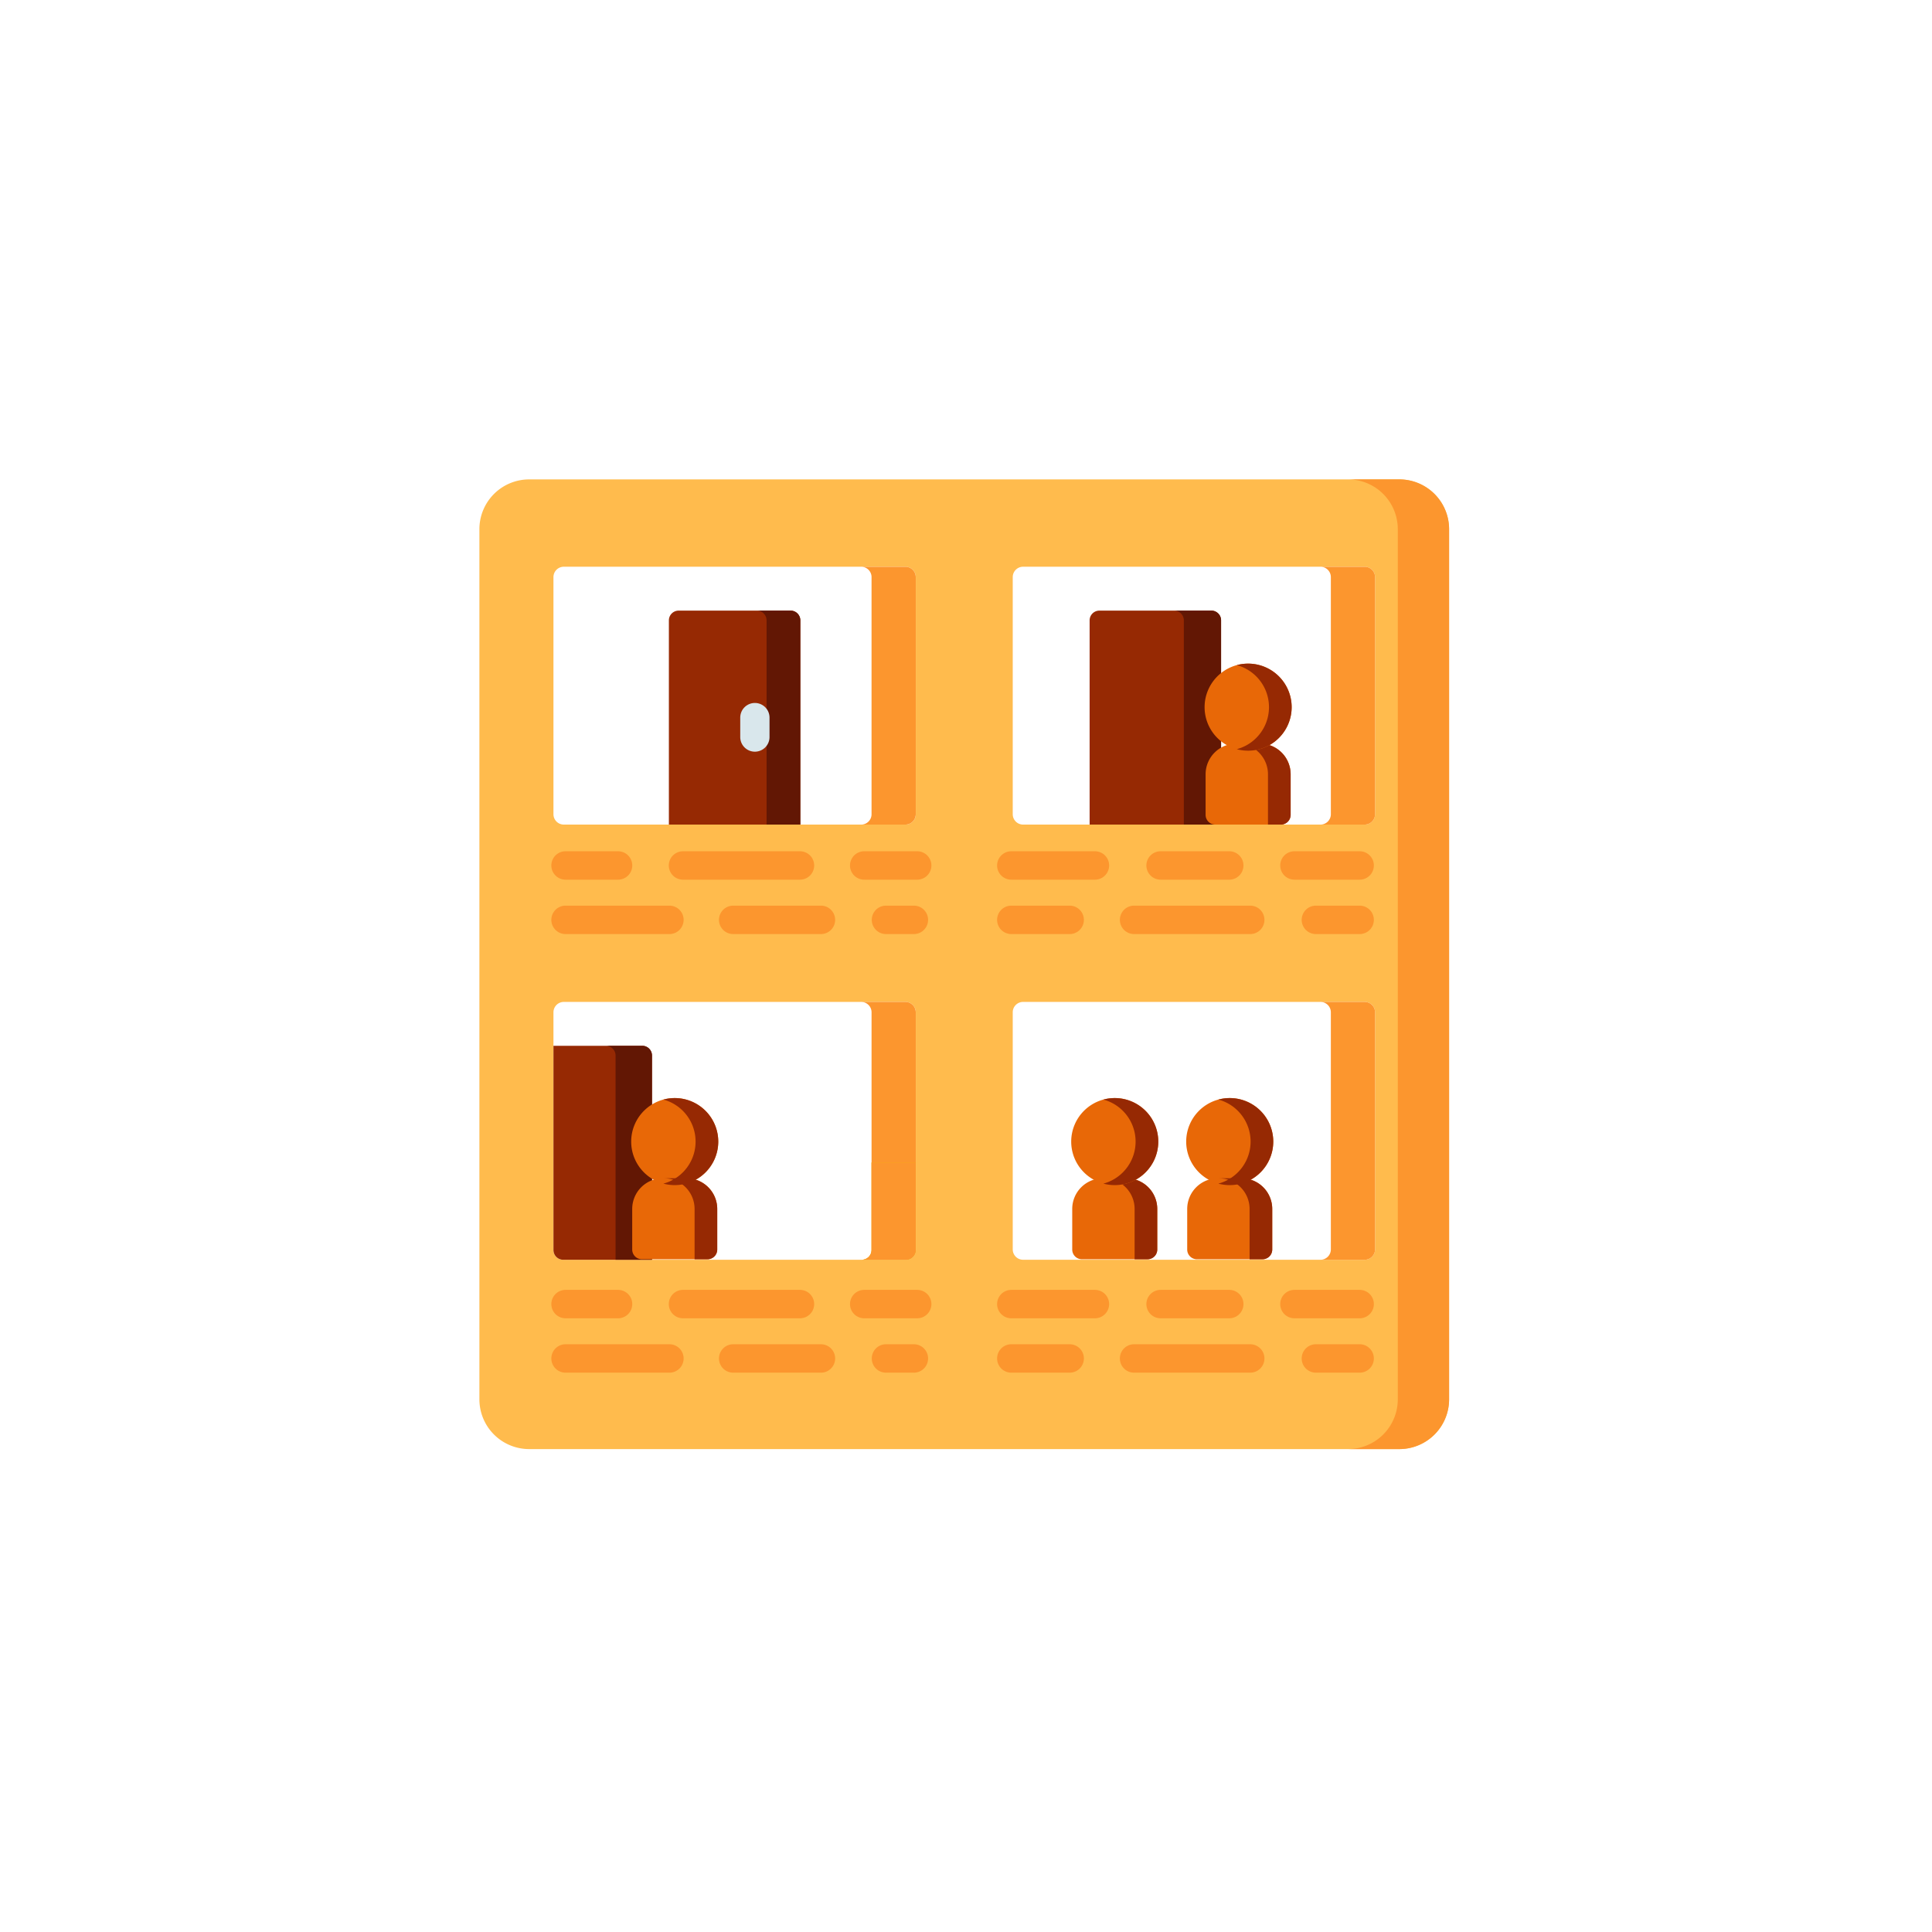 <svg xmlns="http://www.w3.org/2000/svg" xmlns:xlink="http://www.w3.org/1999/xlink" width="471" height="471" viewBox="0 0 471 471"><defs><filter id="a" x="0" y="0" width="471" height="471" filterUnits="userSpaceOnUse"><feOffset input="SourceAlpha"/><feGaussianBlur stdDeviation="10" result="b"/><feFlood flood-opacity="0.102"/><feComposite operator="in" in2="b"/><feComposite in="SourceGraphic"/></filter></defs><g transform="translate(-215 -12)"><g transform="matrix(1, 0, 0, 1, 215, 12)" filter="url(#a)"><circle cx="205.5" cy="205.5" r="205.5" transform="translate(30 30)" fill="#fff"/></g><g transform="translate(-971.128 -1919.128)"><path d="M224.268,236.4H12.135A12.134,12.134,0,0,1,0,224.268V12.135A12.134,12.134,0,0,1,12.135,0H224.268A12.134,12.134,0,0,1,236.4,12.135V224.268A12.134,12.134,0,0,1,224.268,236.4Zm0,0" transform="translate(1303 2048)" fill="#ffbb4d"/><path d="M483.272,12.131V224.266A12.135,12.135,0,0,1,471.135,236.4H458.629a12.134,12.134,0,0,0,12.135-12.136V12.131A12.133,12.133,0,0,0,458.629,0h12.506A12.134,12.134,0,0,1,483.272,12.131Zm0,0" transform="translate(1056.131 2048)" fill="#fc962e"/><path d="M124.9,108.978H41.63a2.533,2.533,0,0,1-2.532-2.532v-57.8a2.533,2.533,0,0,1,2.532-2.532H124.9a2.533,2.533,0,0,1,2.532,2.532v57.8A2.532,2.532,0,0,1,124.9,108.978Zm0,0" transform="translate(1281.955 2023.176)" fill="#fff"/><path d="M367.4,108.978H284.134a2.533,2.533,0,0,1-2.532-2.532v-57.8a2.533,2.533,0,0,1,2.532-2.532H367.4a2.532,2.532,0,0,1,2.532,2.532v57.8A2.531,2.531,0,0,1,367.4,108.978Zm0,0" transform="translate(1151.42 2023.176)" fill="#fff"/><path d="M125.049,338.748H41.477a2.378,2.378,0,0,1-2.379-2.379v-57.95a2.533,2.533,0,0,1,2.532-2.532H124.9a2.533,2.533,0,0,1,2.532,2.532v57.95A2.378,2.378,0,0,1,125.049,338.748Zm0,0" transform="translate(1281.955 1899.497)" fill="#fff"/><path d="M367.4,338.748H284.134a2.533,2.533,0,0,1-2.532-2.532v-57.8a2.533,2.533,0,0,1,2.532-2.532H367.4a2.532,2.532,0,0,1,2.532,2.532v57.8A2.531,2.531,0,0,1,367.4,338.748Zm0,0" transform="translate(1151.42 1899.497)" fill="#fff"/><path d="M214.885,48.652v57.8a2.531,2.531,0,0,1-2.532,2.53H201.578a2.53,2.53,0,0,0,2.53-2.53v-57.8a2.529,2.529,0,0,0-2.53-2.53h10.775A2.531,2.531,0,0,1,214.885,48.652Zm0,0" transform="translate(1194.495 2023.174)" fill="#fc962e"/><path d="M457.393,48.652v57.8a2.531,2.531,0,0,1-2.532,2.53H444.086a2.532,2.532,0,0,0,2.53-2.53v-57.8a2.532,2.532,0,0,0-2.53-2.53h10.775A2.531,2.531,0,0,1,457.393,48.652Zm0,0" transform="translate(1063.959 2023.174)" fill="#fc962e"/><path d="M214.885,278.421v57.95a2.377,2.377,0,0,1-2.379,2.379H201.73a2.379,2.379,0,0,0,2.379-2.379v-57.95a2.529,2.529,0,0,0-2.53-2.53h10.775A2.531,2.531,0,0,1,214.885,278.421Zm0,0" transform="translate(1194.495 1899.495)" fill="#fc962e"/><path d="M215.062,360.68v21.333a2.375,2.375,0,0,1-2.379,2.377H201.906a2.377,2.377,0,0,0,2.379-2.377V360.68Zm0,0" transform="translate(1194.318 1853.854)" fill="#eeb900"/><path d="M457.393,278.421v57.8a2.531,2.531,0,0,1-2.532,2.53H444.086a2.532,2.532,0,0,0,2.53-2.53v-57.8a2.532,2.532,0,0,0-2.53-2.53h10.775A2.531,2.531,0,0,1,457.393,278.421Zm0,0" transform="translate(1063.959 1899.495)" fill="#fc962e"/><path d="M132.093,121.449H100.047V71.664a2.38,2.38,0,0,1,2.379-2.379h27.289a2.38,2.38,0,0,1,2.379,2.379Zm0,0" transform="translate(1249.147 2010.705)" fill="#962903"/><path d="M157.081,71.66v49.787h-8.23V71.66a2.377,2.377,0,0,0-2.379-2.379H154.7A2.379,2.379,0,0,1,157.081,71.66Zm0,0" transform="translate(1224.157 2010.707)" fill="#621704"/><path d="M141.294,129.922a3.567,3.567,0,0,1-3.568-3.568v-4.74a3.568,3.568,0,0,1,7.137,0v4.74A3.569,3.569,0,0,1,141.294,129.922Zm0,0" transform="translate(1228.865 1984.458)" fill="#d9e7ec"/><path d="M354.25,121.449H322.2V71.664a2.38,2.38,0,0,1,2.379-2.379h27.289a2.38,2.38,0,0,1,2.379,2.379Zm0,0" transform="translate(1129.566 2010.705)" fill="#962903"/><path d="M378.253,71.66v49.787h-9.078V71.66a2.38,2.38,0,0,0-2.379-2.379h9.078A2.38,2.38,0,0,1,378.253,71.66Zm0,0" transform="translate(1105.562 2010.707)" fill="#621704"/><path d="M401.785,159.246H385.813a2.38,2.38,0,0,1-2.379-2.379V146.98a7.477,7.477,0,0,1,7.478-7.476h5.775a7.477,7.477,0,0,1,7.478,7.476v9.887A2.38,2.38,0,0,1,401.785,159.246Zm0,0" transform="translate(1096.607 1972.908)" fill="#e86807"/><path d="M413.178,146.982v9.886a2.38,2.38,0,0,1-2.379,2.379h-3.146V146.982a7.478,7.478,0,0,0-7.478-7.478H405.7A7.479,7.479,0,0,1,413.178,146.982Zm0,0" transform="translate(1087.595 1972.908)" fill="#962903"/><path d="M404.123,107.886a10.612,10.612,0,1,1-10.612-10.612A10.612,10.612,0,0,1,404.123,107.886Zm0,0" transform="translate(1096.895 1995.64)" fill="#e86807"/><path d="M413.274,107.888a10.615,10.615,0,0,1-13.379,10.243,10.61,10.61,0,0,0,0-20.491,10.615,10.615,0,0,1,13.379,10.248Zm0,0" transform="translate(1087.746 1995.64)" fill="#962903"/><path d="M63.124,351.219H41.477A2.378,2.378,0,0,1,39.1,348.84V299.055H60.745a2.379,2.379,0,0,1,2.379,2.379Zm0,0" transform="translate(1281.955 1887.026)" fill="#962903"/><path d="M78,301.43v49.787H69.121V301.43a2.377,2.377,0,0,0-2.379-2.379h8.883A2.38,2.38,0,0,1,78,301.43Zm0,0" transform="translate(1267.074 1887.028)" fill="#621704"/><path d="M101.371,337.265a10.612,10.612,0,1,1-10.612-10.612A10.612,10.612,0,0,1,101.371,337.265Zm0,0" transform="translate(1259.858 1872.171)" fill="#e86807"/><path d="M99.033,388.758H83.063a2.379,2.379,0,0,1-2.379-2.379v-9.887a7.476,7.476,0,0,1,7.476-7.476h5.775a7.477,7.477,0,0,1,7.478,7.476v9.887A2.379,2.379,0,0,1,99.033,388.758Zm0,0" transform="translate(1259.57 1849.367)" fill="#e86807"/><path d="M110.522,337.269a10.614,10.614,0,0,1-13.377,10.243,10.61,10.61,0,0,0,0-20.489,10.614,10.614,0,0,1,13.377,10.246Zm0,0" transform="translate(1250.709 1872.169)" fill="#962903"/><path d="M110.424,376.491v9.886a2.38,2.38,0,0,1-2.379,2.379H104.9V376.491a7.48,7.48,0,0,0-7.478-7.48h5.524A7.48,7.48,0,0,1,110.424,376.491Zm0,0" transform="translate(1250.56 1849.37)" fill="#962903"/><path d="M215.062,360.68v21.333a2.375,2.375,0,0,1-2.379,2.377H201.906a2.377,2.377,0,0,0,2.379-2.377V360.68Zm0,0" transform="translate(1194.318 1853.854)" fill="#fc962e"/><path d="M392.074,388.758H376.1a2.38,2.38,0,0,1-2.379-2.379v-9.887a7.477,7.477,0,0,1,7.478-7.476h5.775a7.476,7.476,0,0,1,7.476,7.476v9.887A2.378,2.378,0,0,1,392.074,388.758Zm0,0" transform="translate(1101.834 1849.367)" fill="#e86807"/><path d="M394.411,337.265A10.612,10.612,0,1,1,383.8,326.652,10.611,10.611,0,0,1,394.411,337.265Zm0,0" transform="translate(1102.122 1872.171)" fill="#e86807"/><path d="M403.563,337.269a10.615,10.615,0,0,1-13.379,10.243,10.609,10.609,0,0,0,0-20.489,10.615,10.615,0,0,1,13.379,10.246Zm0,0" transform="translate(1092.973 1872.169)" fill="#962903"/><path d="M403.465,376.491v9.886a2.378,2.378,0,0,1-2.377,2.379h-3.146V376.491a7.48,7.48,0,0,0-7.478-7.48h5.523A7.479,7.479,0,0,1,403.465,376.491Zm0,0" transform="translate(1092.822 1849.37)" fill="#962903"/><path d="M331.362,388.758H315.391a2.379,2.379,0,0,1-2.379-2.379v-9.887a7.476,7.476,0,0,1,7.476-7.476h5.777a7.476,7.476,0,0,1,7.476,7.476v9.887A2.379,2.379,0,0,1,331.362,388.758Zm0,0" transform="translate(1134.513 1849.367)" fill="#e86807"/><path d="M342.752,376.491v9.886a2.379,2.379,0,0,1-2.379,2.379H337.23V376.491a7.48,7.48,0,0,0-7.48-7.48h5.524A7.479,7.479,0,0,1,342.752,376.491Zm0,0" transform="translate(1125.503 1849.37)" fill="#962903"/><path d="M333.7,337.265a10.612,10.612,0,1,1-10.611-10.612A10.611,10.611,0,0,1,333.7,337.265Zm0,0" transform="translate(1134.801 1872.171)" fill="#e86807"/><path d="M342.85,337.269a10.614,10.614,0,0,1-13.377,10.243,10.61,10.61,0,0,0,0-20.489,10.614,10.614,0,0,1,13.377,10.246Zm0,0" transform="translate(1125.652 1872.169)" fill="#962903"/><g transform="translate(1320.54 2138.658)"><path d="M66.774,231.988H41.451a3.463,3.463,0,0,1,0-6.926H66.776a3.463,3.463,0,1,1,0,6.926Zm0,0" transform="translate(-37.988 -211.804)" fill="#fc962e"/><path d="M217.436,231.988h-6.8a3.463,3.463,0,0,1,0-6.926h6.8a3.463,3.463,0,1,1,0,6.926Zm0,0" transform="translate(-129.054 -211.804)" fill="#fc962e"/><path d="M151.355,231.988H129.963a3.463,3.463,0,0,1,0-6.926h21.393a3.463,3.463,0,1,1,0,6.926Zm0,0" transform="translate(-85.632 -211.804)" fill="#fc962e"/><path d="M54.25,203.274h-12.8a3.463,3.463,0,0,1,0-6.926h12.8a3.463,3.463,0,0,1,0,6.926Zm0,0" transform="translate(-37.988 -196.348)" fill="#fc962e"/><path d="M131.98,203.274H103.463a3.463,3.463,0,1,1,0-6.926H131.98a3.463,3.463,0,0,1,0,6.926Zm0,0" transform="translate(-71.368 -196.348)" fill="#fc962e"/><path d="M212.06,203.274H199.147a3.463,3.463,0,1,1,0-6.926H212.06a3.463,3.463,0,1,1,0,6.926Zm0,0" transform="translate(-122.872 -196.348)" fill="#fc962e"/><path d="M291.041,231.988h-14.23a3.463,3.463,0,0,1,0-6.926h14.23a3.463,3.463,0,0,1,0,6.926Zm0,0" transform="translate(-164.677 -211.804)" fill="#fc962e"/><path d="M448.3,231.988H437.631a3.463,3.463,0,0,1,0-6.926H448.3a3.463,3.463,0,1,1,0,6.926Zm0,0" transform="translate(-251.243 -211.804)" fill="#fc962e"/><path d="M369.949,231.988H341.631a3.463,3.463,0,0,1,0-6.926h28.318a3.463,3.463,0,1,1,0,6.926Zm0,0" transform="translate(-199.568 -211.804)" fill="#fc962e"/><path d="M297.195,203.274H276.811a3.463,3.463,0,0,1,0-6.926h20.384a3.463,3.463,0,0,1,0,6.926Zm0,0" transform="translate(-164.677 -196.348)" fill="#fc962e"/><path d="M442.2,203.274H426.3a3.463,3.463,0,1,1,0-6.926h15.9a3.463,3.463,0,1,1,0,6.926Zm0,0" transform="translate(-245.143 -196.348)" fill="#fc962e"/><path d="M372.372,203.274H355.631a3.463,3.463,0,0,1,0-6.926h16.741a3.463,3.463,0,0,1,0,6.926Zm0,0" transform="translate(-207.104 -196.348)" fill="#fc962e"/><path d="M66.774,463.57H41.451a3.463,3.463,0,0,1,0-6.926H66.776a3.463,3.463,0,1,1,0,6.926Zm0,0" transform="translate(-37.988 -336.459)" fill="#fc962e"/><path d="M217.436,463.57h-6.8a3.463,3.463,0,0,1,0-6.926h6.8a3.463,3.463,0,1,1,0,6.926Zm0,0" transform="translate(-129.054 -336.459)" fill="#fc962e"/><path d="M151.355,463.57H129.963a3.463,3.463,0,0,1,0-6.926h21.393a3.463,3.463,0,1,1,0,6.926Zm0,0" transform="translate(-85.632 -336.459)" fill="#fc962e"/><path d="M54.25,434.859h-12.8a3.463,3.463,0,0,1,0-6.926h12.8a3.463,3.463,0,0,1,0,6.926Zm0,0" transform="translate(-37.988 -321.005)" fill="#fc962e"/><path d="M131.98,434.859H103.463a3.463,3.463,0,0,1,0-6.926H131.98a3.463,3.463,0,0,1,0,6.926Zm0,0" transform="translate(-71.368 -321.005)" fill="#fc962e"/><path d="M212.06,434.859H199.147a3.463,3.463,0,1,1,0-6.926H212.06a3.463,3.463,0,1,1,0,6.926Zm0,0" transform="translate(-122.872 -321.005)" fill="#fc962e"/><path d="M291.041,463.57h-14.23a3.463,3.463,0,0,1,0-6.926h14.23a3.463,3.463,0,0,1,0,6.926Zm0,0" transform="translate(-164.677 -336.459)" fill="#fc962e"/><path d="M448.3,463.57H437.631a3.463,3.463,0,0,1,0-6.926H448.3a3.463,3.463,0,1,1,0,6.926Zm0,0" transform="translate(-251.243 -336.459)" fill="#fc962e"/><path d="M369.949,463.57H341.631a3.463,3.463,0,0,1,0-6.926h28.318a3.463,3.463,0,1,1,0,6.926Zm0,0" transform="translate(-199.568 -336.459)" fill="#fc962e"/><path d="M297.195,434.859H276.811a3.463,3.463,0,0,1,0-6.926h20.384a3.463,3.463,0,0,1,0,6.926Zm0,0" transform="translate(-164.677 -321.005)" fill="#fc962e"/><path d="M442.2,434.859H426.3a3.463,3.463,0,1,1,0-6.926h15.9a3.463,3.463,0,1,1,0,6.926Zm0,0" transform="translate(-245.143 -321.005)" fill="#fc962e"/><path d="M372.372,434.859H355.631a3.463,3.463,0,0,1,0-6.926h16.741a3.463,3.463,0,0,1,0,6.926Zm0,0" transform="translate(-207.104 -321.005)" fill="#fc962e"/></g></g></g></svg>